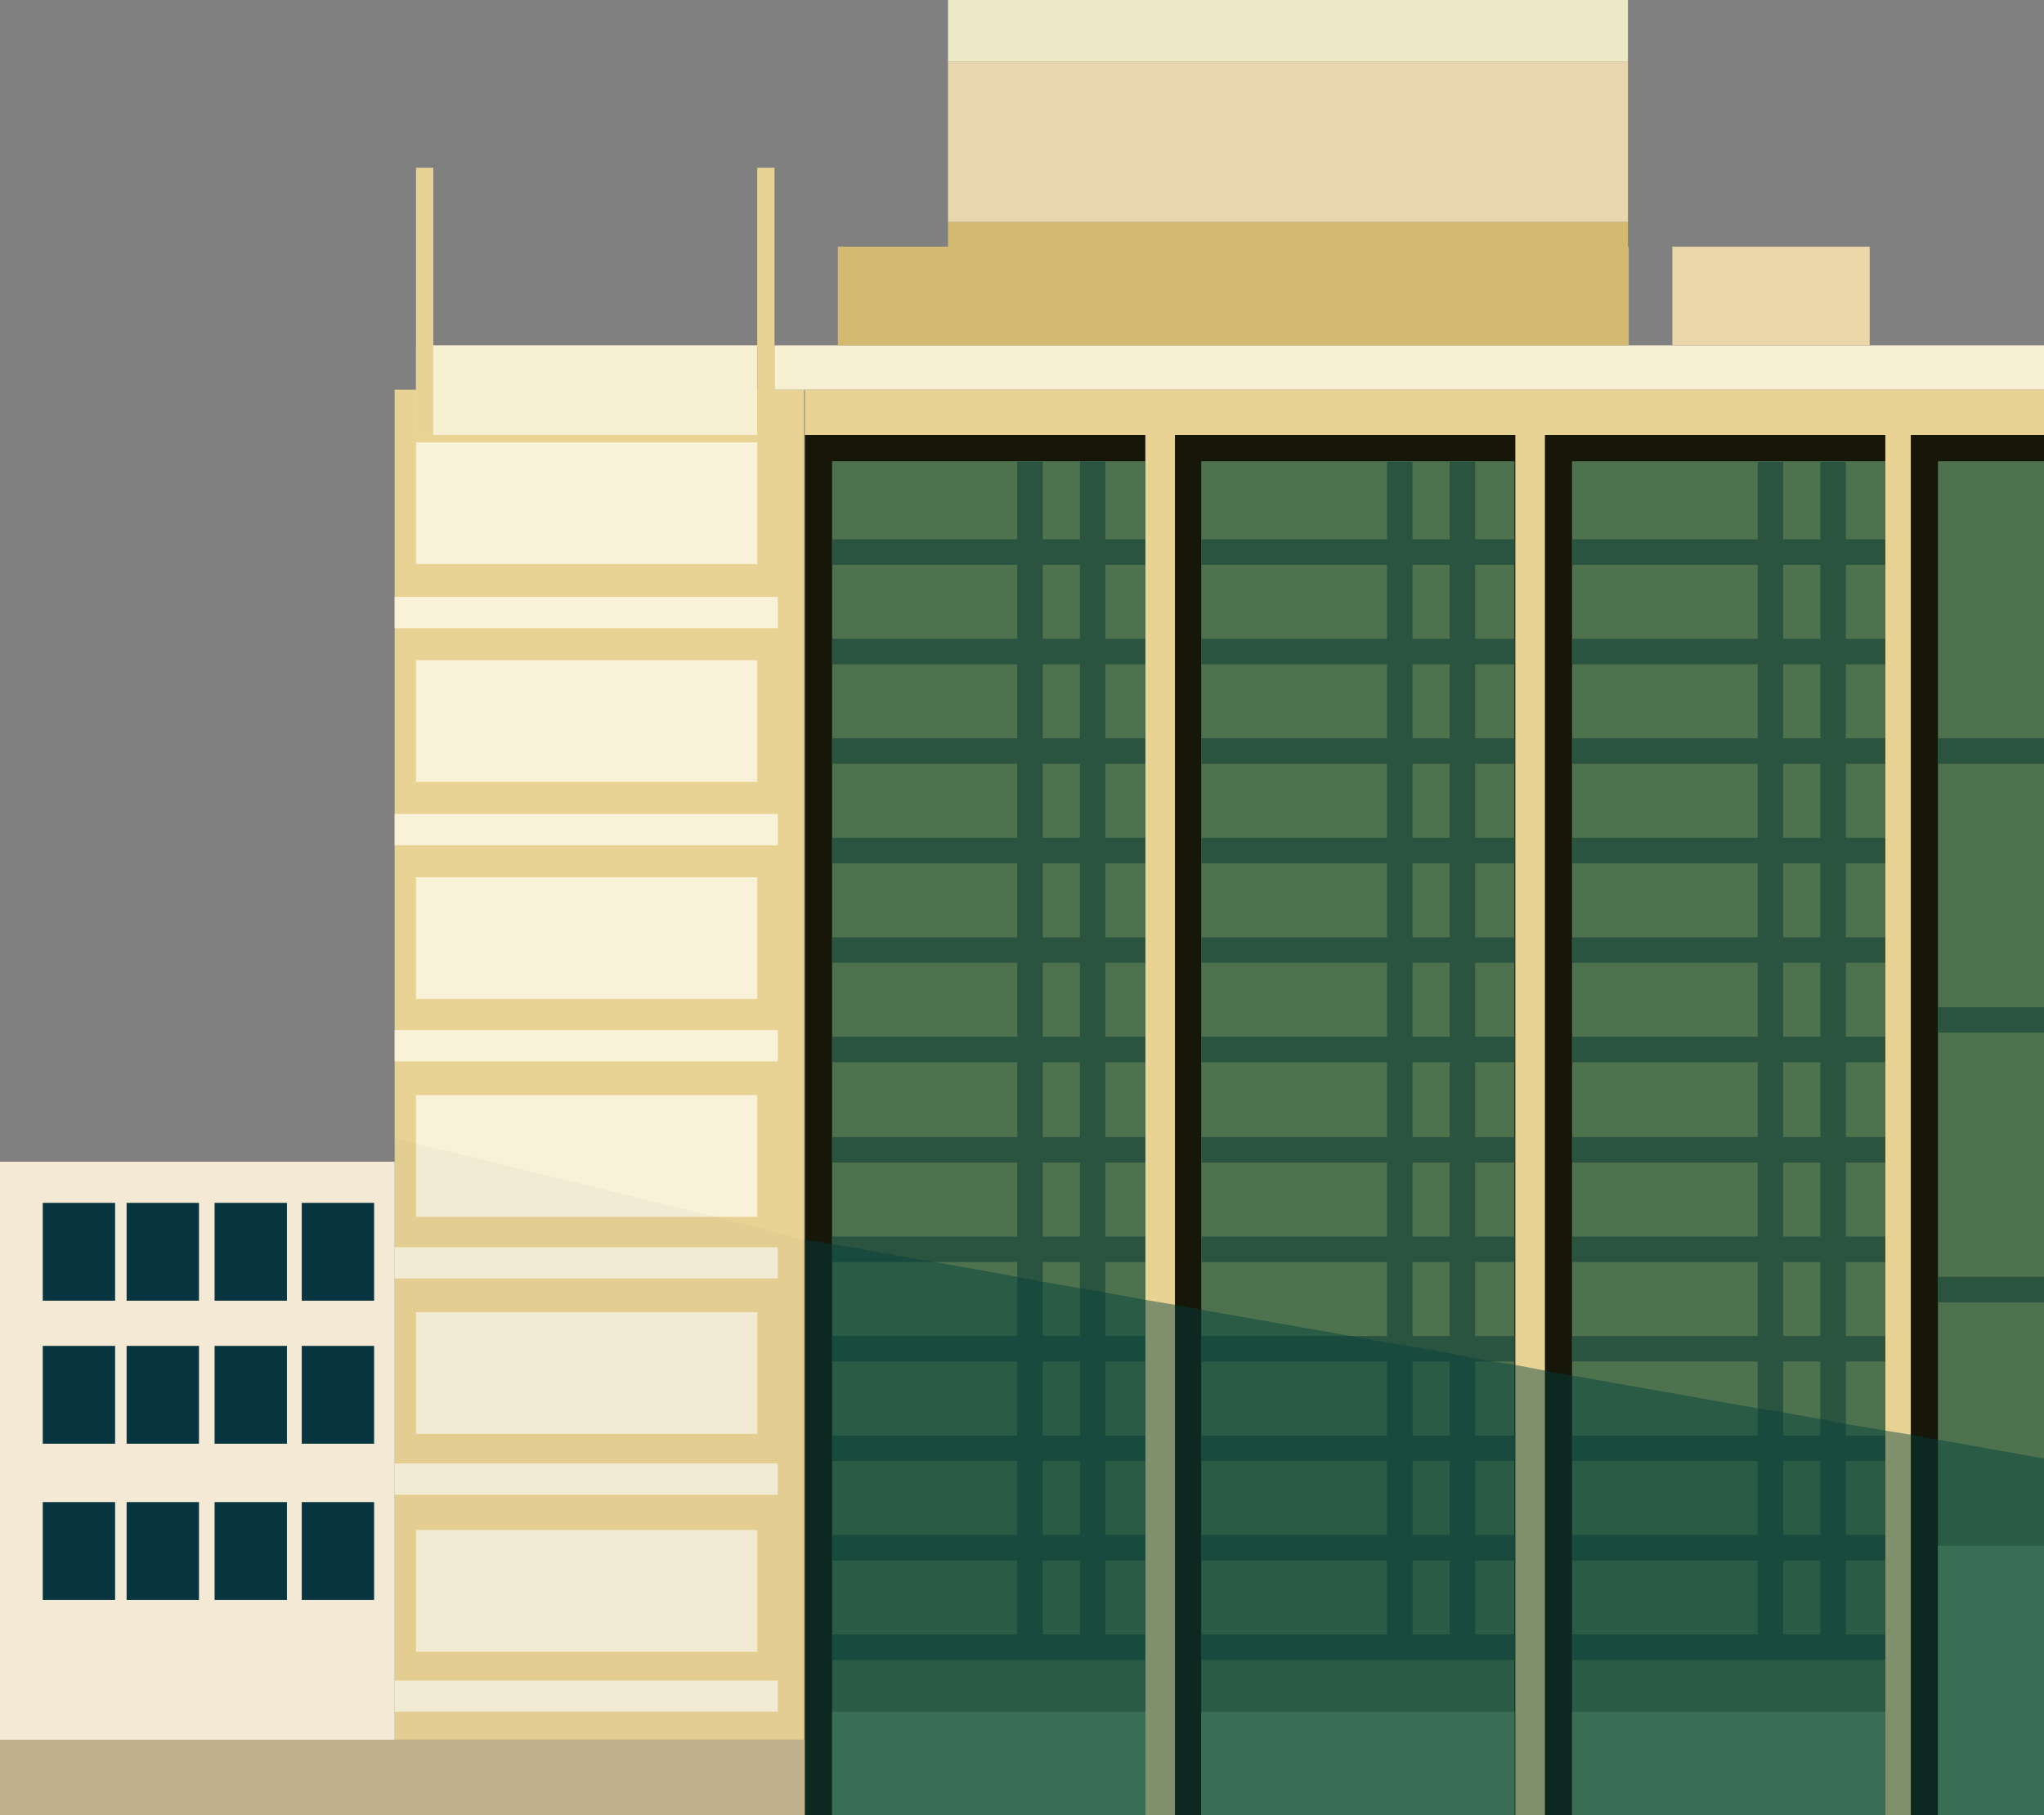 <svg version="1.1" id="图层_1" xmlns="http://www.w3.org/2000/svg" x="0" y="0" width="248.6" height="220.8" xml:space="preserve"><rect width="100%" height="100%" fill="#808080" stroke="none"/><style>.st0{fill:#e9d394}.st1{fill:#f8f2d9}.st3{fill:#f7f0d2}.st4{fill:#161609}.st5{fill:#4d724d}.st6{fill:#2b5440}.st7{fill:#6a9668}.st9{fill:#093743}.st10{fill:#d4b970}</style><path class="st0" d="M48 47.4h49.8v164.2H48z"/><path class="st1" d="M50.6 53.8h41.5v14.8H50.6zM50.6 80.3h41.5v14.8H50.6zM50.6 106.7h41.5v14.8H50.6zM50.6 133.2h41.5V148H50.6zM50.6 159.6h41.5v14.8H50.6zM50.6 186.1h41.5v14.8H50.6zM48 72.6h46.6v3.8H48zM48 99h46.6v3.8H48zM48 125.3h46.6v3.8H48zM48 151.7h46.6v3.8H48zM48 178h46.6v3.8H48zM48 204.4h46.6v3.8H48z"/><path fill="#c4b68f" d="M0 211.6h97.9v9.2H0z"/><path class="st3" d="M50.6 42h41.5v10.9H50.6z"/><path class="st0" d="M50.6 20.4h2.1v32.5h-2.1zM92.1 20.4h2.1v32.5h-2.1z"/><path class="st3" d="M94.2 42h154.4v5.4H94.2z"/><path class="st0" d="M97.9 47.4h150.7v173.4H97.9z"/><path class="st4" d="M97.9 52.9h41.4v167.9H97.9z"/><path class="st5" d="M101.2 56.1h38.1v164.7h-38.1z"/><path class="st6" d="M101.2 65.6h38.1v3.1h-38.1z"/><path transform="rotate(90 125.293 128.829)" class="st6" d="M52.6 127.3H198v3.1H52.6z"/><path transform="rotate(90 132.912 128.829)" class="st6" d="M60.2 127.3h145.4v3.1H60.2z"/><path class="st6" d="M101.2 77.7h38.1v3.1h-38.1zM101.2 89.8h38.1v3.1h-38.1zM101.2 101.9h38.1v3.1h-38.1zM101.2 114h38.1v3.1h-38.1zM101.2 126.1h38.1v3.1h-38.1zM101.2 138.3h38.1v3.1h-38.1zM101.2 150.4h38.1v3.1h-38.1zM101.2 162.5h38.1v3.1h-38.1zM101.2 174.6h38.1v3.1h-38.1zM101.2 186.7h38.1v3.1h-38.1zM101.2 198.8h38.1v3.1h-38.1z"/><path class="st7" d="M101.2 208.2h38.1v12.6h-38.1z"/><g><path class="st4" d="M142.9 52.9h41.4v167.9h-41.4z"/><path class="st5" d="M146.1 56.1h38.1v164.7h-38.1z"/><path class="st6" d="M146.1 65.6h38.1v3.1h-38.1z"/><path transform="rotate(90 170.268 128.829)" class="st6" d="M97.6 127.3H243v3.1H97.6z"/><path transform="rotate(90 177.888 128.829)" class="st6" d="M105.2 127.3h145.4v3.1H105.2z"/><path class="st6" d="M146.1 77.7h38.1v3.1h-38.1zM146.1 89.8h38.1v3.1h-38.1zM146.1 101.9h38.1v3.1h-38.1zM146.1 114h38.1v3.1h-38.1zM146.1 126.1h38.1v3.1h-38.1zM146.1 138.3h38.1v3.1h-38.1zM146.1 150.4h38.1v3.1h-38.1zM146.1 162.5h38.1v3.1h-38.1zM146.1 174.6h38.1v3.1h-38.1zM146.1 186.7h38.1v3.1h-38.1zM146.1 198.8h38.1v3.1h-38.1z"/><path class="st7" d="M146.1 208.2h38.1v12.6h-38.1z"/></g><g><path class="st4" d="M187.9 52.9h41.4v167.9h-41.4z"/><path class="st5" d="M191.2 56.1h38.1v164.7h-38.1z"/><path class="st6" d="M191.2 65.6h38.1v3.1h-38.1z"/><path transform="rotate(90 215.35 128.829)" class="st6" d="M142.7 127.3h145.4v3.1H142.7z"/><path transform="rotate(90 222.97 128.829)" class="st6" d="M150.3 127.3h145.4v3.1H150.3z"/><path class="st6" d="M191.2 77.7h38.1v3.1h-38.1zM191.2 89.8h38.1v3.1h-38.1zM191.2 101.9h38.1v3.1h-38.1zM191.2 114h38.1v3.1h-38.1zM191.2 126.1h38.1v3.1h-38.1zM191.2 138.3h38.1v3.1h-38.1zM191.2 150.4h38.1v3.1h-38.1zM191.2 162.5h38.1v3.1h-38.1zM191.2 174.6h38.1v3.1h-38.1zM191.2 186.7h38.1v3.1h-38.1zM191.2 198.8h38.1v3.1h-38.1z"/><path class="st7" d="M191.2 208.2h38.1v12.6h-38.1z"/></g><path class="st4" d="M232.4 52.9h16.2v167.9h-16.2z"/><path class="st5" d="M235.7 56.1h12.9v164.7h-12.9z"/><path class="st6" d="M235.7 89.8h12.9v3.1h-12.9zM235.7 122.5h12.9v3.1h-12.9zM235.7 155.3h12.9v3.1h-12.9z"/><path class="st7" d="M235.7 188h12.9v32.8h-12.9z"/><path fill="#fbf0da" d="M0 141.3h48v70.3H0z"/><path class="st9" d="M5.2 146.3H14v11.9H5.2zM15.4 146.3h8.8v11.9h-8.8zM26.1 146.3h8.8v11.9h-8.8zM36.7 146.3h8.8v11.9h-8.8zM5.2 163.7H14v11.9H5.2zM15.4 163.7h8.8v11.9h-8.8zM26.1 163.7h8.8v11.9h-8.8zM36.7 163.7h8.8v11.9h-8.8zM5.2 182.7H14v11.9H5.2zM15.4 182.7h8.8v11.9h-8.8zM26.1 182.7h8.8v11.9h-8.8zM36.7 182.7h8.8v11.9h-8.8z"/><path class="st10" d="M101.9 30h96.2v12h-96.2z"/><path class="st10" d="M115.3 27H198v9h-82.7z"/><path fill="#e7d6ae" d="M115.3 7.5H198V27h-82.7z"/><path fill="#ede9c6" d="M115.3 0H198v7.5h-82.7z"/><path fill="#ebd6aa" d="M203.4 30h24v12h-24z"/><path opacity=".45" fill="#003e3c" d="M248.6 177.4v43.4H97.9v-70l3.3.5 11.9 2.1 10.7 1.9 3 .6 4.6.8 3 .5 4.9.9 3.6.6 3.2.6 18.2 3.2 4.4.8 3.1.5 4.6.8 3 .6 2.2.4 2.6.4 3.7.7 3.3.6 22.6 4 3.1.5 4.5.8 3.1.6 4.8.8 3.1.5 3.3.6z"/><path opacity=".03" fill="#040000" d="M97.9 150.8v70H0v-79.5h48v-2.9l2.6.7 36.5 8.9z"/></svg>